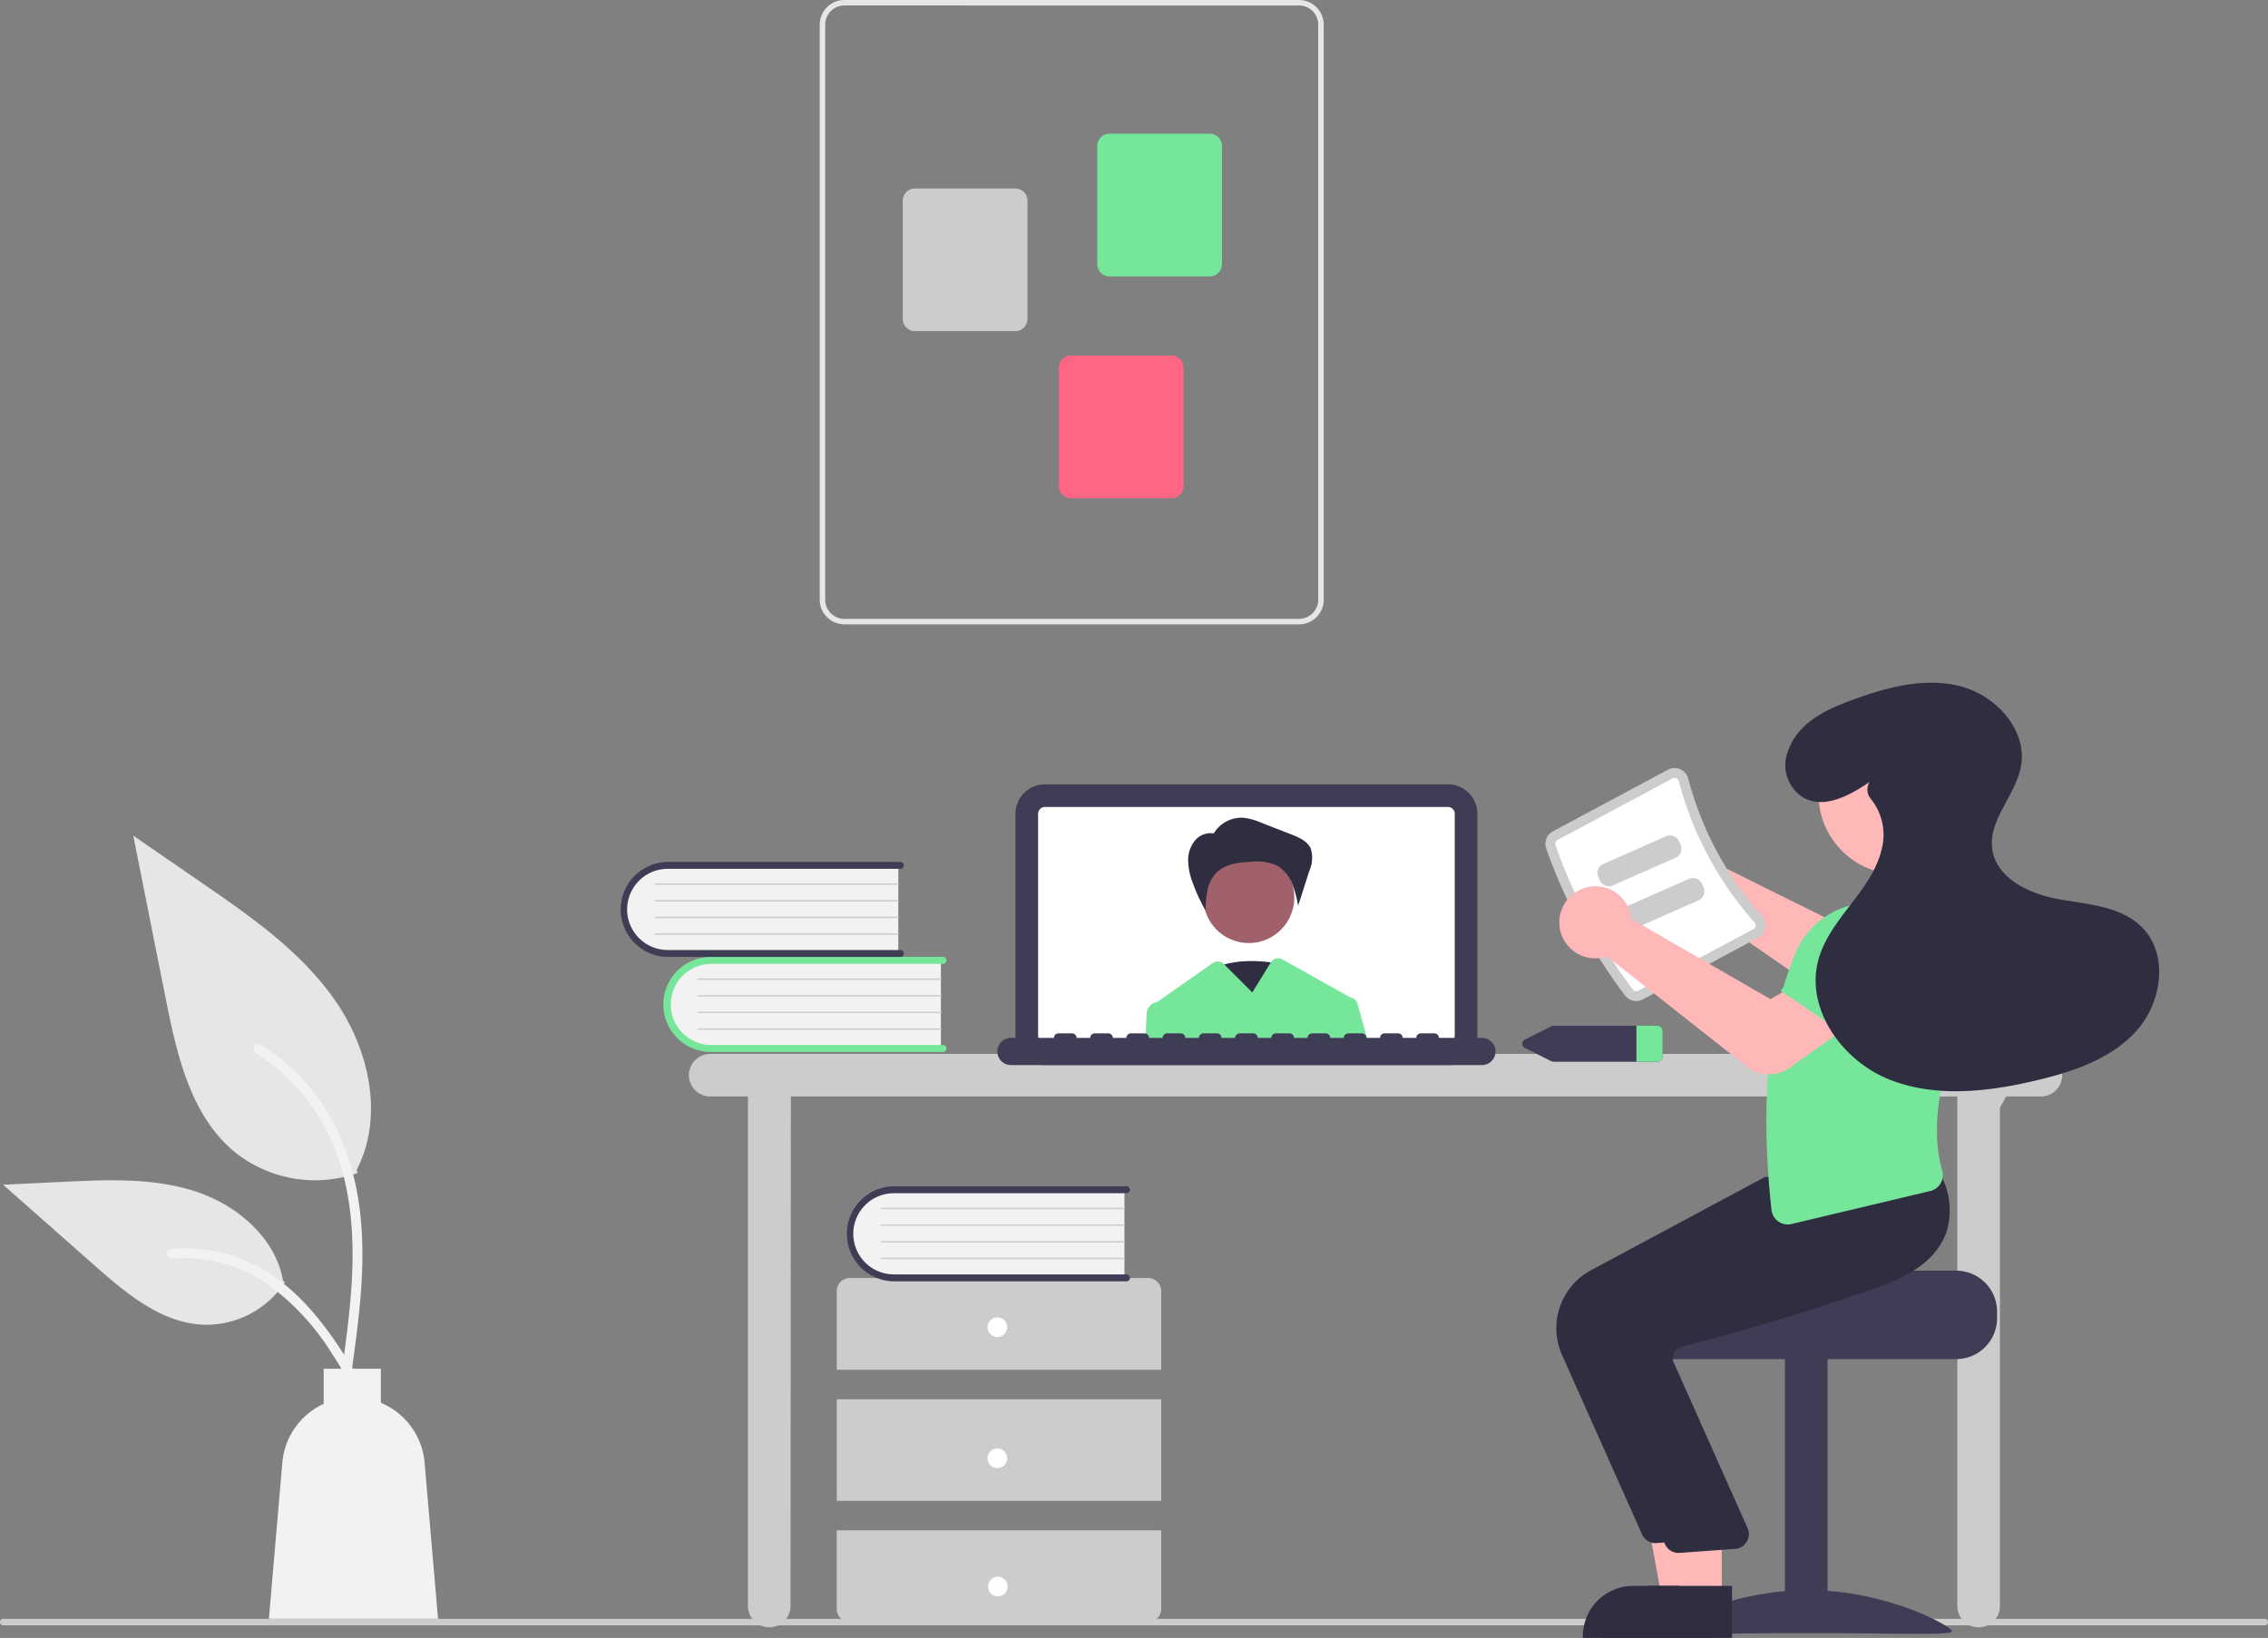 <svg xmlns="http://www.w3.org/2000/svg" width="342" height="247.049" viewBox="0 0 342 247.049">
  <rect x="0" y="0" width="342" height="247.049" fill="#808080" stroke="none"/>
  <g id="Group_1" data-name="Group 1" transform="translate(0 0)">
    <path id="Path_1" data-name="Path 1" d="M595.506,695.094H254.494a.494.494,0,1,1,0-.988H595.506a.494.494,0,1,1,0,.988Z" transform="translate(-254 -449.939)" fill="#ccc"/>
    <path id="Path_2" data-name="Path 2" d="M668.07,521.7H467.416a3.212,3.212,0,0,0,0,6.425H473.1v76.851a3.212,3.212,0,0,0,6.425,0l.049-76.851H655.467v76.851a3.212,3.212,0,0,0,6.425,0V529.821l.935-1.694h5.243a3.212,3.212,0,0,0,0-6.425Z" transform="translate(-360.317 -362.741)" fill="#ccc"/>
    <path id="Path_3" data-name="Path 3" d="M629.049,481.773h-60.78a4.444,4.444,0,0,1-4.439-4.439V443.871a4.444,4.444,0,0,1,4.439-4.439h60.78a4.444,4.444,0,0,1,4.439,4.439v33.463A4.444,4.444,0,0,1,629.049,481.773Z" transform="translate(-410.706 -321.131)" fill="#3f3d56"/>
    <path id="Path_4" data-name="Path 4" d="M632.545,446.345H571.766a1.025,1.025,0,0,0-1.023,1.023v33.464a1.025,1.025,0,0,0,1.023,1.023h60.779a1.025,1.025,0,0,0,1.023-1.023V447.368a1.025,1.025,0,0,0-1.023-1.023Z" transform="translate(-414.202 -324.627)" fill="#fff"/>
    <path id="Path_5" data-name="Path 5" d="M632.209,493.816s-7.276-1.677-11.278,1.4,5.093,10.06,5.093,10.06Z" transform="translate(-439.072 -348.406)" fill="#2f2e41"/>
    <circle id="Ellipse_1" data-name="Ellipse 1" cx="6.863" cy="6.863" r="6.863" transform="translate(181.446 128.515)" fill="#a0616a"/>
    <path id="Path_6" data-name="Path 6" d="M620.356,452.027a4.892,4.892,0,0,1,4.51-2.4,9.585,9.585,0,0,1,2.726.763l4.487,1.75c1.161.453,2.432,1.008,2.936,2.147a4.844,4.844,0,0,1-.234,3.381L633.1,462.9a15.939,15.939,0,0,0-.951-3.458,5.355,5.355,0,0,0-2.325-2.651,7.581,7.581,0,0,0-3.847-.522c-1.853.089-3.867.325-5.184,1.632a5.383,5.383,0,0,0-1.366,2.668,16.057,16.057,0,0,0-.287,3.021,25.047,25.047,0,0,1-1.912-4.1,10.146,10.146,0,0,1-.711-3.319,4.668,4.668,0,0,1,1.07-3.157,3.062,3.062,0,0,1,3.079-.969Z" transform="translate(-437.353 -326.282)" fill="#2f2e41"/>
    <path id="Path_7" data-name="Path 7" d="M635.434,499.343a1.222,1.222,0,0,0-1.023-.885.426.426,0,0,0-.049-.03l-10.246-5.742a1.3,1.3,0,0,0-1.744.449l-2.8,4.537-4.221-4.221-.067-.067a1.3,1.3,0,0,0-1.669-.146l-8.42,5.9c-.015,0-.03.005-.044.005a1.8,1.8,0,0,0-1.5,1.675l-.217,4.394H637.06Z" transform="translate(-430.737 -347.981)" fill="#76e69b"/>
    <path id="Path_8" data-name="Path 8" d="M631.376,516.115h-6.488a.683.683,0,0,0-.683-.683h-2.049a.683.683,0,0,0-.683.683h-2.049a.683.683,0,0,0-.683-.683h-2.048a.683.683,0,0,0-.683.683h-2.049a.683.683,0,0,0-.683-.683H611.23a.683.683,0,0,0-.683.683H608.5a.683.683,0,0,0-.683-.683h-2.049a.683.683,0,0,0-.683.683h-2.049a.683.683,0,0,0-.683-.683H600.3a.683.683,0,0,0-.683.683h-2.049a.683.683,0,0,0-.683-.683H594.84a.683.683,0,0,0-.683.683h-2.049a.683.683,0,0,0-.683-.683h-2.049a.683.683,0,0,0-.683.683h-2.049a.683.683,0,0,0-.683-.683h-2.049a.683.683,0,0,0-.683.683h-2.049a.683.683,0,0,0-.683-.683H578.45a.683.683,0,0,0-.683.683h-2.049a.683.683,0,0,0-.683-.683h-2.049a.683.683,0,0,0-.683.683h-2.049a.683.683,0,0,0-.683-.683h-2.049a.683.683,0,0,0-.683.683h-6.488a2.049,2.049,0,0,0,0,4.1h71.024a2.049,2.049,0,0,0,0-4.1Z" transform="translate(-407.911 -359.57)" fill="#3f3d56"/>
    <path id="Path_9" data-name="Path 9" d="M498.992,492.736v13.6H464.909a6.806,6.806,0,1,1,0-13.6Z" transform="translate(-357.112 -348.088)" fill="#f2f2f2"/>
    <path id="Path_10" data-name="Path 10" d="M499.079,505.918a.523.523,0,0,1-.523.523h-35a7.168,7.168,0,1,1,0-14.336h35a.523.523,0,0,1,0,1.047h-35a6.122,6.122,0,0,0,0,12.243h35A.523.523,0,0,1,499.079,505.918Z" transform="translate(-356.362 -347.771)" fill="#76e69b"/>
    <path id="Path_11" data-name="Path 11" d="M503.49,498.878H466.864a.1.1,0,0,1,0-.209h36.626a.1.1,0,0,1,0,.209Z" transform="translate(-361.609 -351.091)" fill="#ccc"/>
    <path id="Path_12" data-name="Path 12" d="M503.49,503.96H466.864a.1.1,0,0,1,0-.209h36.626a.1.1,0,0,1,0,.209Z" transform="translate(-361.609 -353.662)" fill="#ccc"/>
    <path id="Path_13" data-name="Path 13" d="M503.49,509.041H466.864a.1.1,0,0,1,0-.209h36.626a.1.1,0,0,1,0,.209Z" transform="translate(-361.609 -356.231)" fill="#ccc"/>
    <path id="Path_14" data-name="Path 14" d="M503.49,514.123H466.864a.1.1,0,0,1,0-.209h36.626a.1.1,0,0,1,0,.209Z" transform="translate(-361.609 -358.802)" fill="#ccc"/>
    <path id="Path_15" data-name="Path 15" d="M485.992,463.736v13.6H451.909a6.806,6.806,0,1,1,0-13.6Z" transform="translate(-350.536 -333.421)" fill="#f2f2f2"/>
    <path id="Path_16" data-name="Path 16" d="M486.079,476.918a.523.523,0,0,1-.523.523h-35a7.168,7.168,0,1,1,0-14.336h35a.523.523,0,1,1,0,1.046h-35a6.122,6.122,0,1,0,0,12.243h35A.523.523,0,0,1,486.079,476.918Z" transform="translate(-349.787 -333.104)" fill="#3f3d56"/>
    <path id="Path_17" data-name="Path 17" d="M490.49,469.878H453.864a.1.1,0,1,1,0-.209h36.625a.1.1,0,0,1,0,.209Z" transform="translate(-355.034 -336.424)" fill="#ccc"/>
    <path id="Path_18" data-name="Path 18" d="M490.49,474.96H453.864a.1.1,0,1,1,0-.209h36.625a.1.1,0,0,1,0,.209Z" transform="translate(-355.034 -338.994)" fill="#ccc"/>
    <path id="Path_19" data-name="Path 19" d="M490.49,480.041H453.864a.1.1,0,1,1,0-.209h36.625a.1.1,0,0,1,0,.209Z" transform="translate(-355.034 -341.564)" fill="#ccc"/>
    <path id="Path_20" data-name="Path 20" d="M490.49,485.123H453.864a.1.1,0,1,1,0-.209h36.625a.1.1,0,0,1,0,.209Z" transform="translate(-355.034 -344.134)" fill="#ccc"/>
    <path id="Path_21" data-name="Path 21" d="M558.231,603.943V592.082a1.977,1.977,0,0,0-1.977-1.977H511.28a1.977,1.977,0,0,0-1.977,1.977v11.861Z" transform="translate(-383.127 -397.338)" fill="#ccc"/>
    <rect id="Rectangle_2" data-name="Rectangle 2" width="48.928" height="15.321" transform="translate(126.176 211.053)" fill="#ccc"/>
    <path id="Path_22" data-name="Path 22" d="M509.3,667.1v11.861a1.977,1.977,0,0,0,1.977,1.977h44.974a1.977,1.977,0,0,0,1.977-1.977V667.1Z" transform="translate(-383.127 -436.283)" fill="#ccc"/>
    <circle id="Ellipse_2" data-name="Ellipse 2" cx="1.483" cy="1.483" r="1.483" transform="translate(148.91 198.698)" fill="#fff"/>
    <circle id="Ellipse_3" data-name="Ellipse 3" cx="1.483" cy="1.483" r="1.483" transform="translate(148.91 218.466)" fill="#fff"/>
    <circle id="Ellipse_4" data-name="Ellipse 4" cx="1.483" cy="1.483" r="1.483" transform="translate(148.989 237.816)" fill="#fff"/>
    <path id="Path_23" data-name="Path 23" d="M554.992,562.736v13.6H520.909a6.806,6.806,0,1,1,0-13.6Z" transform="translate(-385.435 -383.493)" fill="#f2f2f2"/>
    <path id="Path_24" data-name="Path 24" d="M555.079,575.918a.523.523,0,0,1-.523.523h-35a7.168,7.168,0,1,1,0-14.336h35a.523.523,0,0,1,0,1.046h-35a6.122,6.122,0,1,0,0,12.243h35a.523.523,0,0,1,.523.523Z" transform="translate(-384.686 -383.176)" fill="#3f3d56"/>
    <path id="Path_25" data-name="Path 25" d="M559.49,568.878H522.864a.1.1,0,1,1,0-.209h36.625a.1.1,0,1,1,0,.209Z" transform="translate(-389.933 -386.496)" fill="#ccc"/>
    <path id="Path_26" data-name="Path 26" d="M559.49,573.96H522.864a.1.1,0,1,1,0-.209h36.625a.1.1,0,1,1,0,.209Z" transform="translate(-389.933 -389.066)" fill="#ccc"/>
    <path id="Path_27" data-name="Path 27" d="M559.49,579.041H522.864a.1.1,0,0,1,0-.209h36.625a.1.1,0,0,1,0,.209Z" transform="translate(-389.933 -391.636)" fill="#ccc"/>
    <path id="Path_28" data-name="Path 28" d="M559.49,584.123H522.864a.1.1,0,0,1,0-.209h36.625a.1.1,0,0,1,0,.209Z" transform="translate(-389.933 -394.206)" fill="#ccc"/>
    <path id="Path_29" data-name="Path 29" d="M504.11,290.514V203.779a3.721,3.721,0,0,1,3.717-3.717H576.39a3.722,3.722,0,0,1,3.717,3.717v86.736a3.721,3.721,0,0,1-3.717,3.717H507.828a3.721,3.721,0,0,1-3.718-3.717Zm3.717-89.627a2.894,2.894,0,0,0-2.891,2.891v86.736a2.894,2.894,0,0,0,2.891,2.891H576.39a2.9,2.9,0,0,0,2.891-2.891V203.779a2.9,2.9,0,0,0-2.891-2.891Z" transform="translate(-380.501 -200.062)" fill="#e6e6e6"/>
    <path id="Path_30" data-name="Path 30" d="M588.776,260.531V242.722a1.861,1.861,0,0,1,1.859-1.859h15.092a1.861,1.861,0,0,1,1.859,1.859v17.81a1.861,1.861,0,0,1-1.859,1.859H590.635a1.861,1.861,0,0,1-1.859-1.859Z" transform="translate(-423.323 -220.698)" fill="#76e69b"/>
    <path id="Path_31" data-name="Path 31" d="M529.44,277.246v-17.81a1.861,1.861,0,0,1,1.859-1.859h15.092a1.861,1.861,0,0,1,1.859,1.859v17.81a1.861,1.861,0,0,1-1.859,1.859H531.3a1.861,1.861,0,0,1-1.859-1.858Z" transform="translate(-393.312 -229.152)" fill="#ccc"/>
    <path id="Path_32" data-name="Path 32" d="M577.076,328.224V310.415a1.861,1.861,0,0,1,1.859-1.859h15.092a1.861,1.861,0,0,1,1.859,1.859v17.81a1.861,1.861,0,0,1-1.859,1.859H578.935A1.861,1.861,0,0,1,577.076,328.224Z" transform="translate(-417.405 -254.936)" fill="#ff6584"/>
    <path id="Path_33" data-name="Path 33" d="M738.781,513.1H723.252a.959.959,0,0,0-.425.1l-3.919,1.962a.714.714,0,0,0,0,1.315l3.919,1.962a.958.958,0,0,0,.425.1h15.528a.815.815,0,0,0,.86-.756V513.86A.815.815,0,0,0,738.781,513.1Z" transform="translate(-488.921 -358.391)" fill="#3f3d56"/>
    <path id="Path_34" data-name="Path 34" d="M757.257,513.86v3.924a.815.815,0,0,1-.86.756H753.3V513.1H756.4A.815.815,0,0,1,757.257,513.86Z" transform="translate(-506.538 -358.391)" fill="#76e69b"/>
    <path id="Path_35" data-name="Path 35" d="M755.966,453.25a5.438,5.438,0,0,1,7.359,3.417,5.235,5.235,0,0,1,.158.709L785.2,468.144l5.025-3.33,6.253,7.2-7.673,6.232a5.51,5.51,0,0,1-6.574.254L760.2,463.262a5.182,5.182,0,0,1-.5.183,5.438,5.438,0,0,1-6.924-4.231,5.273,5.273,0,0,1-.08-.662,5.454,5.454,0,0,1,3.274-5.3Z" transform="translate(-506.225 -327.894)" fill="#ffb8b8"/>
    <path id="Path_36" data-name="Path 36" d="M799,587.853H775.271c0,.682-24.454,1.236-24.454,1.236a6.363,6.363,0,0,0-1.043.988,6.134,6.134,0,0,0-1.433,3.954v.988a6.18,6.18,0,0,0,6.178,6.178H799a6.183,6.183,0,0,0,6.178-6.178v-.988A6.186,6.186,0,0,0,799,587.853Z" transform="translate(-504.028 -396.199)" fill="#3f3d56"/>
    <rect id="Rectangle_3" data-name="Rectangle 3" width="6.425" height="41.514" transform="translate(275.586 246.267) rotate(180)" fill="#3f3d56"/>
    <path id="Path_37" data-name="Path 37" d="M761.617,691.556c0,.694,9.736.268,21.746.268s21.746.426,21.746-.268-9.736-6.2-21.746-6.2S761.617,690.862,761.617,691.556Z" transform="translate(-510.743 -445.514)" fill="#3f3d56"/>
    <path id="Path_38" data-name="Path 38" d="M510.2,471.91h-6.059L501.261,456.2H510.2Z" transform="translate(-253.528 -230.734)" fill="#ffb8b8"/>
    <path id="Path_39" data-name="Path 39" d="M756.486,691.9H736.949v-.247a7.6,7.6,0,0,1,7.6-7.6h11.933Z" transform="translate(-498.266 -444.854)" fill="#2f2e41"/>
    <path id="Path_40" data-name="Path 40" d="M741.787,611.13l-12.079-27.087a9.927,9.927,0,0,1,4.358-12.743l26.2-14.049,11.956-1.017,11.028-1,.08.135a11.163,11.163,0,0,1,.87,8.758c-1.216,3.406-4.378,6.067-9.4,7.908-11.72,4.3-25.259,7.97-30.536,9.35a1.705,1.705,0,0,0-1.093.87,1.729,1.729,0,0,0-.1,1.383L754.3,608.848a2.224,2.224,0,0,1-1.883,2.98l-8.385.61q-.107.01-.213.01a2.223,2.223,0,0,1-2.029-1.318Z" transform="translate(-494.175 -379.699)" fill="#2f2e41"/>
    <path id="Path_41" data-name="Path 41" d="M516.2,471.91h-6.059L507.261,456.2H516.2Z" transform="translate(-256.563 -230.734)" fill="#ffb8b8"/>
    <path id="Path_42" data-name="Path 42" d="M762.486,691.9H742.95v-.247a7.6,7.6,0,0,1,7.6-7.6h11.933Z" transform="translate(-501.301 -444.854)" fill="#2f2e41"/>
    <path id="Path_43" data-name="Path 43" d="M748.787,614.13l-12.079-27.087a9.927,9.927,0,0,1,4.358-12.743l26.2-14.049,11.956-1.017,11.028-1,.079.135a11.161,11.161,0,0,1,.87,8.758c-1.216,3.406-4.378,6.067-9.4,7.908-11.72,4.3-25.259,7.97-30.536,9.35a1.705,1.705,0,0,0-1.093.87,1.73,1.73,0,0,0-.1,1.383L761.3,611.848a2.224,2.224,0,0,1-1.883,2.98l-8.385.61q-.107.01-.213.01A2.222,2.222,0,0,1,748.787,614.13Z" transform="translate(-497.715 -381.217)" fill="#2f2e41"/>
    <path id="Path_44" data-name="Path 44" d="M737.541,468.778a82.784,82.784,0,0,1-11.9-22.206,2.126,2.126,0,0,1,1-2.56l17.369-9.307a2.1,2.1,0,0,1,1.841-.075,2.134,2.134,0,0,1,1.216,1.425,50.574,50.574,0,0,0,11.093,20.7,2.134,2.134,0,0,1,.513,1.8,2.1,2.1,0,0,1-1.082,1.492l-17.37,9.307A2.126,2.126,0,0,1,737.541,468.778Z" transform="translate(-492.49 -318.612)" fill="#ccc"/>
    <path id="Path_45" data-name="Path 45" d="M740.243,469.405a.642.642,0,0,0,.8.166l17.37-9.307a.616.616,0,0,0,.323-.443.651.651,0,0,0-.161-.557,52.062,52.062,0,0,1-11.42-21.313.652.652,0,0,0-.375-.442.616.616,0,0,0-.549.023l-17.369,9.307a.642.642,0,0,0-.306.76A81.3,81.3,0,0,0,740.243,469.4Z" transform="translate(-494.006 -320.13)" fill="#fff"/>
    <path id="Path_46" data-name="Path 46" d="M848.938,487.17l-13.6,5.169-3.321-9.225a5.52,5.52,0,0,1,2.472-6.672h0a5.52,5.52,0,0,1,7.049,1.376Z" transform="translate(-546.183 -339.486)" fill="#76e69b"/>
    <path id="Path_47" data-name="Path 47" d="M794.743,523.486a2.47,2.47,0,0,1-1.03-1.754c-1.742-16.265-.529-28.993,3.709-38.912a12.352,12.352,0,0,1,8.188-7.008l11-.555.057.028a12.852,12.852,0,0,1,7.027,13.634c-3.537,9.323-6.5,19.029-4.24,26.859a2.531,2.531,0,0,1-.239,1.969,2.414,2.414,0,0,1-1.54,1.141l-20.944,4.982a2.454,2.454,0,0,1-1.985-.384Z" transform="translate(-526.588 -339.25)" fill="#76e69b"/>
    <circle id="Ellipse_5" data-name="Ellipse 5" cx="12.139" cy="12.139" r="12.139" transform="translate(274.21 107.622)" fill="#ffb8b8"/>
    <path id="Path_48" data-name="Path 48" d="M753.192,458.39l-9.46,4.176a1.484,1.484,0,0,1-1.955-.758l-.234-.53a1.484,1.484,0,0,1,.758-1.955l9.46-4.176a1.484,1.484,0,0,1,1.955.758l.234.53a1.484,1.484,0,0,1-.758,1.955Z" transform="translate(-500.526 -329.015)" fill="#ccc"/>
    <path id="Path_49" data-name="Path 49" d="M760.192,471.39l-9.46,4.176a1.484,1.484,0,0,1-1.955-.758l-.234-.53a1.484,1.484,0,0,1,.758-1.955l9.46-4.176a1.484,1.484,0,0,1,1.955.758l.234.53a1.484,1.484,0,0,1-.758,1.955Z" transform="translate(-504.066 -335.591)" fill="#ccc"/>
    <path id="Path_50" data-name="Path 50" d="M758.06,497.762l-21.091-16.638a5.2,5.2,0,0,1-.512.151,5.45,5.45,0,0,1-4.358-.836,5.393,5.393,0,0,1-2.287-3.822,5.437,5.437,0,0,1,10.693-1.878,5.23,5.23,0,0,1,.113.718l21,12.112,5.225-3.008,5.788,7.577-8.112,5.782a5.408,5.408,0,0,1-6.454-.157Z" transform="translate(-494.638 -336.867)" fill="#ffb8b8"/>
    <path id="Path_51" data-name="Path 51" d="M809.371,500.046l-12.034-8.183,5.655-8.01a5.52,5.52,0,0,1,6.884-1.8h0a5.519,5.519,0,0,1,2.913,6.565Z" transform="translate(-528.809 -342.416)" fill="#76e69b"/>
    <path id="Path_52" data-name="Path 52" d="M811.429,423.4c-3.12,2.135-7.216,4.33-10.4,2.056a5.8,5.8,0,0,1-1.9-6.684c1.526-4.363,5.718-6.284,9.727-7.757,5.211-1.914,10.885-3.437,16.265-2.066s10.134,6.58,9.163,12.046c-.781,4.4-4.927,8.053-4.339,12.479.592,4.454,5.6,6.8,10.024,7.594s9.371,1.052,12.549,4.228c4.054,4.052,3.042,11.295-.773,15.573s-9.572,6.217-15.15,7.536c-7.391,1.747-15.385,2.665-22.4-.234s-12.482-10.7-10.448-18.019c.859-3.091,2.882-5.7,4.838-8.246s3.935-5.2,4.681-8.322a8.652,8.652,0,0,0-1.563-7.569,2.193,2.193,0,0,1-.294-2.563Z" transform="translate(-529.531 -305.446)" fill="#2f2e41"/>
    <path id="Path_53" data-name="Path 53" d="M328.469,505.987a19.306,19.306,0,0,1-18.642-3.284c-6.53-5.481-8.577-14.51-10.243-22.87L294.657,455.1l10.315,7.1c7.418,5.108,15,10.379,20.139,17.778s7.378,17.5,3.251,25.5" transform="translate(-274.563 -329.057)" fill="#e6e6e6"/>
    <path id="Path_54" data-name="Path 54" d="M346.167,568.078c1.044-7.6,2.118-15.307,1.385-22.994-.65-6.826-2.733-13.494-6.973-18.96a31.542,31.542,0,0,0-8.092-7.333c-.809-.511-1.554.772-.748,1.28A29.985,29.985,0,0,1,343.6,534.382c2.582,6.568,3,13.727,2.552,20.7-.269,4.219-.839,8.411-1.414,12.6a.768.768,0,0,0,.518.912.746.746,0,0,0,.912-.518Z" transform="translate(-293.144 -361.209)" fill="#f2f2f2"/>
    <path id="Path_55" data-name="Path 55" d="M297.452,575.664a14.212,14.212,0,0,1-12.383,6.391c-6.268-.3-11.494-4.672-16.2-8.826l-13.914-12.285,9.209-.441c6.622-.317,13.416-.612,19.723,1.43s12.125,6.957,13.278,13.486" transform="translate(-254.484 -382.252)" fill="#e6e6e6"/>
    <path id="Path_56" data-name="Path 56" d="M335.718,604c-5.025-8.892-10.854-18.774-21.269-21.932a23.735,23.735,0,0,0-8.946-.924c-.95.082-.713,1.546.235,1.464a22.049,22.049,0,0,1,14.276,3.777,37.11,37.11,0,0,1,9.812,10.589c1.625,2.474,3.08,5.054,4.536,7.63C334.829,605.427,336.188,604.833,335.718,604Z" transform="translate(-279.743 -392.76)" fill="#f2f2f2"/>
    <path id="Path_57" data-name="Path 57" d="M359.522,631.937a10.761,10.761,0,0,0-6.594-9.013v-5.14h-8.622v5.3a10.756,10.756,0,0,0-6.235,8.851L336.044,655.5h25.506Z" transform="translate(-295.496 -411.337)" fill="#f2f2f2"/>
  </g>
</svg>
